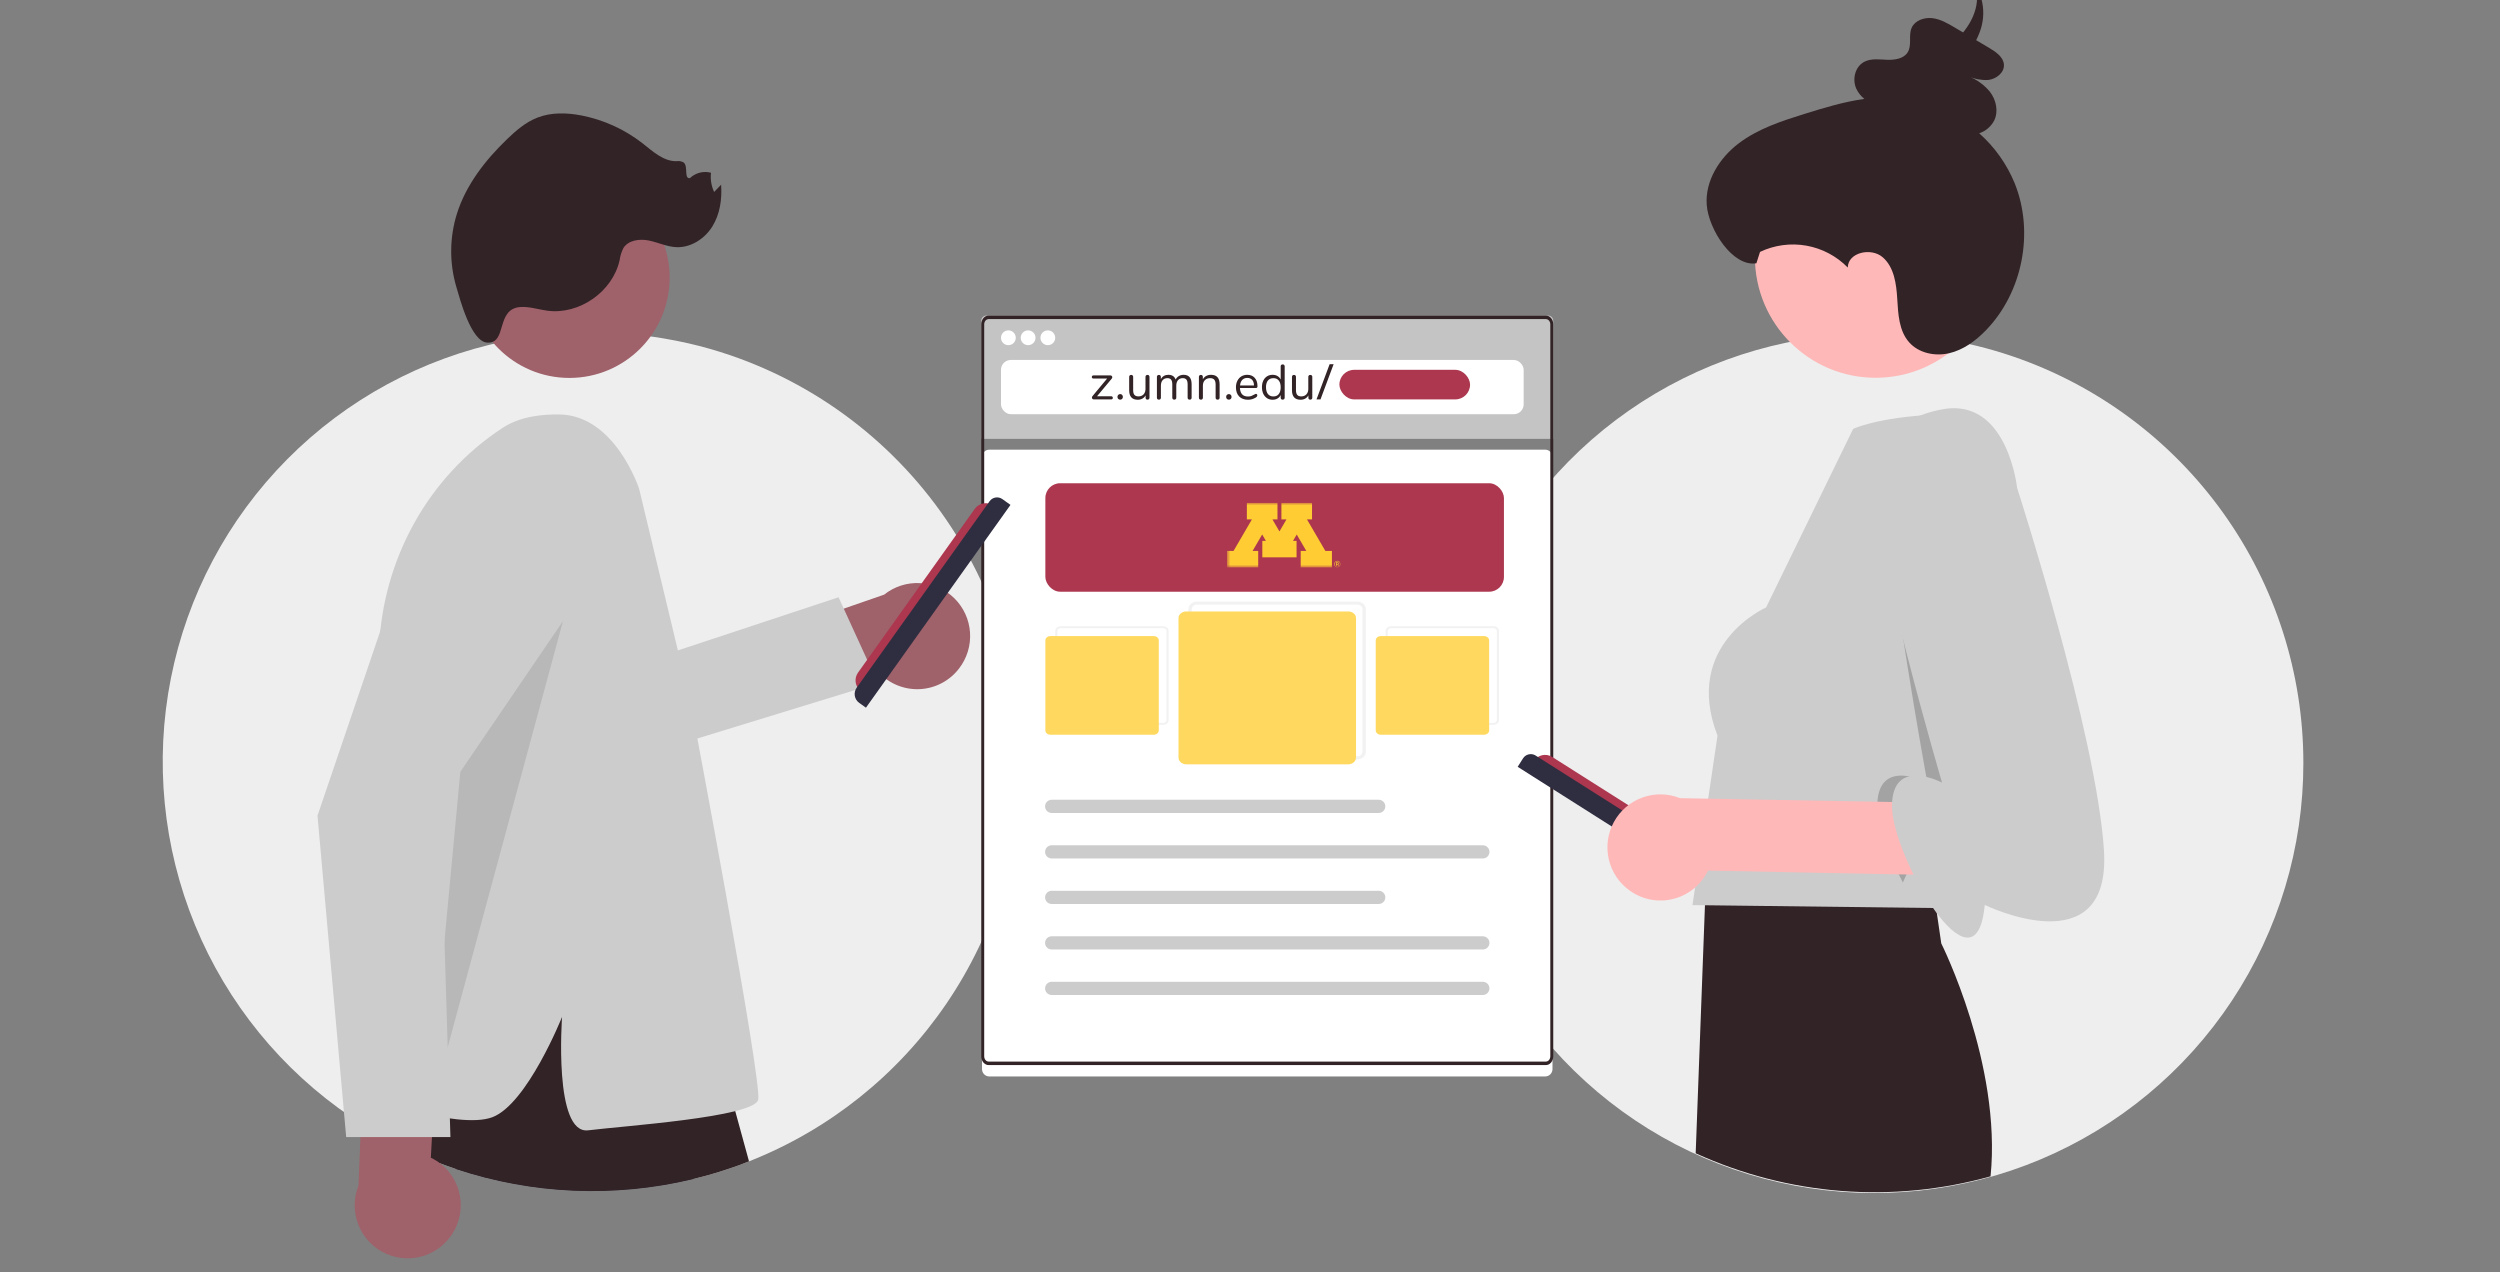 <svg width="507" height="258" viewBox="0 0 507 258" fill="none" xmlns="http://www.w3.org/2000/svg">
<rect x="0" y="0" width="507" height="258" fill="#808080" stroke="none"/>
<g clip-path="url(#clip0)">
<path d="M467.123 154.718C467.139 171.876 462.094 188.657 452.622 202.957C443.15 217.257 429.672 228.44 413.876 235.104C398.081 241.769 380.672 243.617 363.831 240.419C346.99 237.22 331.468 229.116 319.209 217.124C306.95 205.131 298.501 189.783 294.921 173.004C291.34 156.224 292.788 138.76 299.082 122.801C305.376 106.841 316.236 93.097 330.301 83.29C344.367 73.484 361.011 68.052 378.148 67.674C378.419 67.669 378.689 67.663 378.965 67.657C379.353 67.651 379.747 67.651 380.141 67.651C381.128 67.651 382.116 67.669 383.097 67.704C385.26 67.775 387.399 67.924 389.515 68.151C390.737 68.28 391.942 68.439 393.147 68.616C393.282 68.639 393.423 68.657 393.558 68.68C398.53 69.448 403.425 70.65 408.187 72.275C425.376 78.143 440.301 89.247 450.869 104.031C461.438 118.815 467.121 136.539 467.123 154.718Z" fill="#EEEEEE"/>
<path d="M207.038 154.487C207.042 171.975 201.783 189.059 191.948 203.513C182.113 217.967 168.158 229.122 151.899 235.523C150.624 236.035 149.325 236.512 148.02 236.953C146.563 237.453 145.089 237.912 143.601 238.33C142.566 238.618 141.522 238.888 140.468 239.141C124.602 242.947 107.989 242.238 92.505 237.094C91.288 236.688 90.083 236.253 88.89 235.8C87.286 235.182 85.699 234.517 84.141 233.806C84.024 233.759 83.912 233.706 83.801 233.653C83.189 233.37 82.596 233.088 81.99 232.788H81.984C81.156 232.388 80.335 231.972 79.522 231.541C77.653 230.552 75.825 229.499 74.039 228.382C73.11 227.805 72.195 227.207 71.294 226.587C57.111 217.002 46.068 203.44 39.551 187.6C33.034 171.76 31.332 154.348 34.658 137.544C37.984 120.74 46.19 105.292 58.248 93.136C70.306 80.98 85.68 72.657 102.443 69.208C103.977 68.89 105.526 68.616 107.092 68.385C108.073 68.232 109.066 68.102 110.06 67.99C110.771 67.908 111.482 67.832 112.205 67.773H112.211C114.144 67.596 116.096 67.486 118.064 67.443C118.335 67.437 118.605 67.431 118.881 67.426C119.034 67.426 119.187 67.42 119.34 67.426H119.346C119.581 67.42 119.816 67.42 120.057 67.42C121.044 67.42 122.031 67.437 123.013 67.473C125.176 67.543 127.315 67.692 129.431 67.92C130.653 68.049 131.858 68.208 133.063 68.385C133.198 68.408 133.339 68.426 133.474 68.449C133.874 68.514 134.279 68.579 134.679 68.649C135.525 68.785 136.366 68.943 137.206 69.114C137.994 69.273 138.775 69.438 139.557 69.614C142.446 70.274 145.298 71.085 148.102 72.044C167.106 78.547 183.286 91.416 193.909 108.476C194.209 108.953 194.502 109.435 194.79 109.924C195.014 110.288 195.225 110.653 195.437 111.024C195.513 111.147 195.584 111.271 195.648 111.394C195.696 111.465 195.731 111.536 195.772 111.606C196.16 112.283 196.536 112.971 196.9 113.659C203.578 126.229 207.06 140.251 207.038 154.487Z" fill="#EEEEEE"/>
<path d="M313.358 218.308H200.642C200.247 218.307 199.869 218.15 199.591 217.871C199.312 217.592 199.155 217.214 199.155 216.819V92.68C199.155 92.285 199.312 91.907 199.591 91.628C199.869 91.349 200.247 91.192 200.642 91.191H313.358C313.752 91.192 314.13 91.349 314.409 91.628C314.688 91.907 314.845 92.285 314.845 92.68V216.819C314.845 217.214 314.688 217.592 314.409 217.871C314.13 218.15 313.752 218.307 313.358 218.308Z" fill="white"/>
<path d="M275.269 154H242.731C242.272 154 241.832 153.837 241.508 153.549C241.183 153.26 241.001 152.869 241 152.462V123.538C241.001 123.131 241.183 122.74 241.508 122.451C241.832 122.163 242.272 122 242.731 122H275.269C275.728 122 276.168 122.163 276.493 122.451C276.817 122.74 276.999 123.131 277 123.538V152.462C276.999 152.869 276.817 153.26 276.493 153.549C276.168 153.837 275.728 154 275.269 154ZM242.731 122.615C242.455 122.616 242.191 122.713 241.997 122.886C241.802 123.059 241.693 123.294 241.692 123.538V152.462C241.693 152.706 241.802 152.941 241.997 153.114C242.191 153.287 242.455 153.384 242.731 153.385H275.269C275.545 153.384 275.809 153.287 276.003 153.114C276.198 152.941 276.307 152.706 276.308 152.462V123.538C276.307 123.294 276.198 123.059 276.003 122.886C275.809 122.713 275.545 122.616 275.269 122.615H242.731Z" fill="#F2F2F2"/>
<path d="M302.894 147H282.106C281.813 147 281.532 146.898 281.324 146.718C281.117 146.538 281 146.293 281 146.038V127.962C281 127.707 281.117 127.462 281.324 127.282C281.532 127.102 281.813 127 282.106 127H302.894C303.187 127 303.468 127.102 303.676 127.282C303.883 127.462 304 127.707 304 127.962V146.038C304 146.293 303.883 146.538 303.676 146.718C303.468 146.898 303.187 147 302.894 147ZM282.106 127.385C281.93 127.385 281.761 127.446 281.637 127.554C281.512 127.662 281.443 127.809 281.442 127.962V146.038C281.443 146.191 281.512 146.338 281.637 146.446C281.761 146.554 281.93 146.615 282.106 146.615H302.894C303.07 146.615 303.239 146.554 303.363 146.446C303.488 146.338 303.558 146.191 303.558 146.038V127.962C303.558 127.809 303.488 127.662 303.363 127.554C303.239 127.446 303.07 127.385 302.894 127.385H282.106Z" fill="#F2F2F2"/>
<path d="M235.894 147H215.106C214.813 147 214.532 146.898 214.324 146.718C214.117 146.538 214 146.293 214 146.038V127.962C214 127.707 214.117 127.462 214.324 127.282C214.532 127.102 214.813 127 215.106 127H235.894C236.187 127 236.468 127.102 236.676 127.282C236.883 127.462 237 127.707 237 127.962V146.038C237 146.293 236.883 146.538 236.676 146.718C236.468 146.898 236.187 147 235.894 147ZM215.106 127.385C214.93 127.385 214.761 127.446 214.637 127.554C214.512 127.662 214.443 127.809 214.442 127.962V146.038C214.443 146.191 214.512 146.338 214.637 146.446C214.761 146.554 214.93 146.615 215.106 146.615H235.894C236.07 146.615 236.239 146.554 236.363 146.446C236.488 146.338 236.558 146.191 236.558 146.038V127.962C236.558 127.809 236.488 127.662 236.363 127.554C236.239 127.446 236.07 127.385 235.894 127.385H215.106Z" fill="#F2F2F2"/>
<path d="M233.995 149H213.005C212.738 149 212.483 148.908 212.295 148.744C212.106 148.58 212 148.358 212 148.126V129.874C212 129.642 212.106 129.42 212.295 129.256C212.483 129.092 212.738 129 213.005 129H233.995C234.262 129 234.517 129.092 234.705 129.256C234.894 129.42 235 129.642 235 129.874V148.126C235 148.358 234.894 148.58 234.705 148.744C234.517 148.908 234.262 149 233.995 149Z" fill="#FFD95F"/>
<path d="M300.995 149H280.005C279.738 149 279.483 148.908 279.295 148.744C279.106 148.58 279 148.358 279 148.126V129.874C279 129.642 279.106 129.42 279.295 129.256C279.483 129.092 279.738 129 280.005 129H300.995C301.262 129 301.517 129.092 301.705 129.256C301.894 129.42 302 129.642 302 129.874V148.126C302 148.358 301.894 148.58 301.705 148.744C301.517 148.908 301.262 149 300.995 149Z" fill="#FFD95F"/>
<path d="M273.427 155H240.573C240.156 155 239.756 154.857 239.461 154.603C239.166 154.349 239 154.005 239 153.646V125.354C239 124.995 239.166 124.651 239.461 124.397C239.756 124.143 240.156 124 240.573 124H273.427C273.844 124 274.244 124.143 274.539 124.397C274.834 124.651 275 124.995 275 125.354V153.646C275 154.005 274.834 154.349 274.539 154.603C274.244 154.857 273.844 155 273.427 155Z" fill="#FFD95F"/>
<path d="M279.603 164.871H213.281C213.105 164.871 212.931 164.837 212.768 164.77C212.606 164.703 212.458 164.604 212.333 164.48C212.209 164.355 212.11 164.207 212.042 164.045C211.975 163.882 211.94 163.708 211.94 163.531C211.94 163.355 211.975 163.181 212.042 163.018C212.11 162.855 212.209 162.708 212.333 162.583C212.458 162.459 212.606 162.36 212.768 162.293C212.931 162.226 213.105 162.191 213.281 162.192H279.603C279.958 162.192 280.298 162.333 280.549 162.584C280.8 162.835 280.941 163.176 280.941 163.531C280.941 163.887 280.8 164.227 280.549 164.479C280.298 164.73 279.958 164.871 279.603 164.871V164.871Z" fill="#CCCCCC"/>
<path d="M300.719 174.1H213.281C212.926 174.1 212.586 173.959 212.335 173.707C212.084 173.456 211.943 173.115 211.943 172.76C211.943 172.405 212.084 172.064 212.335 171.813C212.586 171.562 212.926 171.42 213.281 171.42H300.719C300.895 171.42 301.069 171.454 301.232 171.522C301.394 171.589 301.542 171.687 301.667 171.812C301.791 171.936 301.89 172.084 301.958 172.247C302.025 172.409 302.06 172.584 302.06 172.76C302.06 172.936 302.025 173.111 301.958 173.273C301.89 173.436 301.791 173.584 301.667 173.708C301.542 173.833 301.394 173.931 301.232 173.999C301.069 174.066 300.895 174.1 300.719 174.1Z" fill="#CCCCCC"/>
<path d="M279.603 183.328H213.281C212.926 183.328 212.586 183.187 212.335 182.936C212.084 182.685 211.943 182.344 211.943 181.989C211.943 181.633 212.084 181.293 212.335 181.041C212.586 180.79 212.926 180.649 213.281 180.649H279.603C279.779 180.649 279.953 180.683 280.116 180.75C280.278 180.817 280.426 180.916 280.551 181.04C280.676 181.165 280.774 181.313 280.842 181.475C280.909 181.638 280.944 181.812 280.944 181.989C280.944 182.165 280.909 182.339 280.842 182.502C280.774 182.665 280.676 182.812 280.551 182.937C280.426 183.061 280.278 183.16 280.116 183.227C279.953 183.294 279.779 183.329 279.603 183.328L279.603 183.328Z" fill="#CCCCCC"/>
<path d="M300.719 192.557H213.281C213.105 192.557 212.931 192.523 212.768 192.456C212.606 192.389 212.458 192.29 212.333 192.165C212.209 192.041 212.11 191.893 212.042 191.73C211.975 191.568 211.94 191.393 211.94 191.217C211.94 191.041 211.975 190.867 212.042 190.704C212.11 190.541 212.209 190.393 212.333 190.269C212.458 190.145 212.606 190.046 212.768 189.979C212.931 189.912 213.105 189.877 213.281 189.878H300.719C301.073 189.878 301.414 190.019 301.665 190.27C301.916 190.521 302.057 190.862 302.057 191.217C302.057 191.573 301.916 191.913 301.665 192.164C301.414 192.416 301.073 192.557 300.719 192.557Z" fill="#CCCCCC"/>
<path d="M300.719 201.785H213.281C212.926 201.785 212.586 201.644 212.335 201.393C212.084 201.142 211.943 200.801 211.943 200.446C211.943 200.091 212.084 199.75 212.335 199.499C212.586 199.247 212.926 199.106 213.281 199.106H300.719C301.073 199.106 301.414 199.247 301.665 199.499C301.916 199.75 302.057 200.091 302.057 200.446C302.057 200.801 301.916 201.142 301.665 201.393C301.414 201.644 301.073 201.785 300.719 201.785Z" fill="#CCCCCC"/>
<rect x="212" y="98" width="93" height="22" rx="3" fill="#AC374F"/>
<mask id="mask0" mask-type="alpha" maskUnits="userSpaceOnUse" x="248" y="102" width="24" height="14">
<path d="M248.832 102H271.851V115.058H248.832V102Z" fill="white"/>
</mask>
<g mask="url(#mask0)">
<path d="M271.274 114.159C271.32 114.169 271.352 114.212 271.35 114.261C271.35 114.285 271.344 114.305 271.332 114.324C271.32 114.344 271.3 114.359 271.28 114.366C271.256 114.375 271.23 114.38 271.205 114.38H271.1V114.147H271.205C271.226 114.149 271.248 114.151 271.274 114.159ZM271.19 114.495C271.23 114.495 271.262 114.501 271.282 114.512C271.304 114.524 271.319 114.539 271.327 114.559C271.338 114.588 271.344 114.621 271.345 114.653C271.349 114.715 271.352 114.752 271.357 114.763H271.508C271.5 114.732 271.497 114.7 271.497 114.667C271.497 114.636 271.494 114.605 271.489 114.574C271.485 114.547 271.475 114.524 271.462 114.501C271.449 114.482 271.432 114.466 271.413 114.455C271.389 114.442 271.362 114.432 271.336 114.427C271.362 114.425 271.389 114.419 271.413 114.409C271.441 114.395 271.465 114.372 271.482 114.344C271.499 114.315 271.509 114.281 271.508 114.246C271.509 114.179 271.476 114.115 271.42 114.079C271.39 114.06 271.357 114.047 271.322 114.041C271.281 114.035 271.239 114.033 271.196 114.034H270.943V114.762H271.1V114.494H271.19V114.495ZM271.794 114.127C271.763 114.059 271.721 113.995 271.67 113.941C271.613 113.881 271.545 113.833 271.471 113.799C271.39 113.76 271.3 113.741 271.211 113.743C271.114 113.743 271.02 113.765 270.933 113.808C270.794 113.876 270.685 113.995 270.624 114.141C270.545 114.332 270.558 114.551 270.657 114.732C270.714 114.836 270.793 114.917 270.893 114.975C271.149 115.126 271.471 115.077 271.675 114.857C271.731 114.798 271.774 114.728 271.804 114.648C271.835 114.569 271.85 114.486 271.85 114.402C271.85 114.307 271.832 114.216 271.794 114.127ZM271.413 113.881C271.48 113.909 271.535 113.946 271.584 113.995C271.632 114.044 271.67 114.097 271.698 114.156C271.775 114.324 271.769 114.52 271.681 114.682C271.635 114.77 271.565 114.841 271.481 114.89C271.396 114.938 271.306 114.963 271.213 114.963C271.12 114.963 271.031 114.938 270.945 114.89C270.861 114.841 270.791 114.77 270.745 114.682C270.698 114.597 270.673 114.5 270.674 114.401C270.674 114.317 270.69 114.241 270.721 114.172C270.751 114.104 270.791 114.046 270.837 113.999C270.938 113.898 271.073 113.84 271.213 113.84C271.28 113.84 271.346 113.854 271.413 113.881ZM268.784 111.729L265.053 105.333H266.08V102.001H259.869V105.333H260.897L259.472 107.777L258.047 105.334H259.074V102.001H252.863V105.333H253.891L250.16 111.729H248.828V115.062H255.163V111.729H254.025L255.969 108.396L256.722 109.69H255.999V113.022H262.943V109.69H262.221L262.975 108.398L264.918 111.73H263.781V115.062H270.114V111.729H268.784Z" fill="#FFCC33"/>
</g>
<path d="M199 65C199 64.448 199.448 64 200 64H314C314.552 64 315 64.448 315 65V89H199V65Z" fill="#C4C4C4"/>
<circle cx="204.5" cy="68.5" r="1.5" fill="white"/>
<circle cx="208.5" cy="68.5" r="1.5" fill="white"/>
<circle cx="212.5" cy="68.5" r="1.5" fill="white"/>
<rect x="203" y="73" width="106" height="11" rx="2" fill="white"/>
<path d="M225.33 80.36C225.443 80.36 225.53 80.39 225.59 80.45C225.65 80.503 225.68 80.58 225.68 80.68C225.68 80.78 225.65 80.86 225.59 80.92C225.53 80.973 225.443 81 225.33 81H221.83C221.717 81 221.623 80.967 221.55 80.9C221.477 80.827 221.44 80.74 221.44 80.64C221.44 80.533 221.48 80.43 221.56 80.33L224.52 76.77H221.78C221.667 76.77 221.577 76.743 221.51 76.69C221.45 76.63 221.42 76.553 221.42 76.46C221.42 76.36 221.45 76.28 221.51 76.22C221.577 76.16 221.667 76.13 221.78 76.13H225.17C225.29 76.13 225.387 76.167 225.46 76.24C225.533 76.307 225.57 76.39 225.57 76.49C225.57 76.597 225.53 76.7 225.45 76.8L222.48 80.36H225.33ZM227.179 81.05C227.019 81.05 226.886 81 226.779 80.9C226.673 80.793 226.619 80.657 226.619 80.49C226.619 80.323 226.673 80.187 226.779 80.08C226.886 79.973 227.019 79.92 227.179 79.92C227.333 79.92 227.459 79.973 227.559 80.08C227.666 80.187 227.719 80.323 227.719 80.49C227.719 80.657 227.666 80.793 227.559 80.9C227.459 81 227.333 81.05 227.179 81.05ZM232.716 76.03C232.842 76.03 232.939 76.067 233.006 76.14C233.079 76.213 233.116 76.31 233.116 76.43V80.66C233.116 80.773 233.079 80.867 233.006 80.94C232.939 81.013 232.842 81.05 232.716 81.05C232.596 81.05 232.499 81.017 232.426 80.95C232.359 80.877 232.326 80.783 232.326 80.67V80.17C232.172 80.463 231.956 80.687 231.676 80.84C231.402 80.993 231.092 81.07 230.746 81.07C230.166 81.07 229.729 80.91 229.436 80.59C229.142 80.263 228.996 79.783 228.996 79.15V76.43C228.996 76.31 229.032 76.213 229.106 76.14C229.179 76.067 229.279 76.03 229.406 76.03C229.532 76.03 229.629 76.067 229.696 76.14C229.769 76.213 229.806 76.31 229.806 76.43V79.13C229.806 79.563 229.892 79.883 230.066 80.09C230.239 80.29 230.512 80.39 230.886 80.39C231.312 80.39 231.656 80.253 231.916 79.98C232.176 79.7 232.306 79.333 232.306 78.88V76.43C232.306 76.31 232.342 76.213 232.416 76.14C232.489 76.067 232.589 76.03 232.716 76.03ZM240.041 76.01C241.121 76.01 241.661 76.653 241.661 77.94V80.65C241.661 80.777 241.624 80.877 241.551 80.95C241.478 81.017 241.381 81.05 241.261 81.05C241.141 81.05 241.041 81.017 240.961 80.95C240.888 80.877 240.851 80.777 240.851 80.65V77.96C240.851 77.513 240.771 77.19 240.611 76.99C240.451 76.79 240.201 76.69 239.861 76.69C239.454 76.69 239.134 76.827 238.901 77.1C238.668 77.373 238.551 77.743 238.551 78.21V80.65C238.551 80.777 238.511 80.877 238.431 80.95C238.358 81.017 238.261 81.05 238.141 81.05C238.021 81.05 237.924 81.017 237.851 80.95C237.778 80.877 237.741 80.777 237.741 80.65V77.96C237.741 77.513 237.661 77.19 237.501 76.99C237.341 76.79 237.088 76.69 236.741 76.69C236.341 76.69 236.021 76.827 235.781 77.1C235.548 77.373 235.431 77.743 235.431 78.21V80.65C235.431 80.777 235.394 80.877 235.321 80.95C235.248 81.017 235.151 81.05 235.031 81.05C234.911 81.05 234.811 81.017 234.731 80.95C234.658 80.877 234.621 80.777 234.621 80.65V76.43C234.621 76.31 234.658 76.213 234.731 76.14C234.811 76.067 234.911 76.03 235.031 76.03C235.144 76.03 235.238 76.067 235.311 76.14C235.384 76.207 235.421 76.3 235.421 76.42V76.9C235.568 76.613 235.771 76.393 236.031 76.24C236.291 76.087 236.591 76.01 236.931 76.01C237.691 76.01 238.188 76.33 238.421 76.97C238.561 76.677 238.774 76.443 239.061 76.27C239.348 76.097 239.674 76.01 240.041 76.01ZM245.587 76.01C246.753 76.01 247.337 76.653 247.337 77.94V80.65C247.337 80.777 247.3 80.877 247.227 80.95C247.16 81.017 247.063 81.05 246.937 81.05C246.81 81.05 246.71 81.017 246.637 80.95C246.563 80.877 246.527 80.777 246.527 80.65V77.99C246.527 77.537 246.437 77.207 246.257 77C246.083 76.793 245.803 76.69 245.417 76.69C244.97 76.69 244.613 76.827 244.347 77.1C244.08 77.373 243.947 77.743 243.947 78.21V80.65C243.947 80.777 243.91 80.877 243.837 80.95C243.77 81.017 243.673 81.05 243.547 81.05C243.42 81.05 243.32 81.017 243.247 80.95C243.173 80.877 243.137 80.777 243.137 80.65V76.43C243.137 76.31 243.173 76.213 243.247 76.14C243.32 76.067 243.42 76.03 243.547 76.03C243.667 76.03 243.76 76.067 243.827 76.14C243.9 76.213 243.937 76.307 243.937 76.42V76.93C244.097 76.63 244.32 76.403 244.607 76.25C244.893 76.09 245.22 76.01 245.587 76.01ZM249.22 81.05C249.06 81.05 248.927 81 248.82 80.9C248.714 80.793 248.66 80.657 248.66 80.49C248.66 80.323 248.714 80.187 248.82 80.08C248.927 79.973 249.06 79.92 249.22 79.92C249.374 79.92 249.5 79.973 249.6 80.08C249.707 80.187 249.76 80.323 249.76 80.49C249.76 80.657 249.707 80.793 249.6 80.9C249.5 81 249.374 81.05 249.22 81.05ZM254.709 79.87C254.783 79.87 254.846 79.9 254.899 79.96C254.953 80.02 254.979 80.097 254.979 80.19C254.979 80.357 254.863 80.51 254.629 80.65C254.389 80.79 254.136 80.897 253.869 80.97C253.603 81.037 253.343 81.07 253.089 81.07C252.336 81.07 251.739 80.847 251.299 80.4C250.866 79.953 250.649 79.337 250.649 78.55C250.649 78.05 250.746 77.61 250.939 77.23C251.133 76.843 251.403 76.543 251.749 76.33C252.103 76.117 252.503 76.01 252.949 76.01C253.583 76.01 254.086 76.217 254.459 76.63C254.833 77.043 255.019 77.603 255.019 78.31C255.019 78.443 254.993 78.54 254.939 78.6C254.886 78.66 254.799 78.69 254.679 78.69H251.459C251.519 79.837 252.063 80.41 253.089 80.41C253.349 80.41 253.573 80.377 253.759 80.31C253.946 80.237 254.146 80.14 254.359 80.02C254.533 79.92 254.649 79.87 254.709 79.87ZM252.959 76.64C252.533 76.64 252.189 76.773 251.929 77.04C251.676 77.307 251.526 77.683 251.479 78.17H254.309C254.296 77.677 254.173 77.3 253.939 77.04C253.706 76.773 253.379 76.64 252.959 76.64ZM260.123 73.9C260.25 73.9 260.35 73.937 260.423 74.01C260.496 74.083 260.533 74.177 260.533 74.29V80.65C260.533 80.77 260.496 80.867 260.423 80.94C260.35 81.013 260.25 81.05 260.123 81.05C259.996 81.05 259.896 81.013 259.823 80.94C259.756 80.867 259.723 80.77 259.723 80.65V80.11C259.576 80.417 259.36 80.653 259.073 80.82C258.793 80.987 258.463 81.07 258.083 81.07C257.656 81.07 257.28 80.963 256.953 80.75C256.626 80.537 256.373 80.24 256.193 79.86C256.013 79.473 255.923 79.027 255.923 78.52C255.923 78.02 256.013 77.58 256.193 77.2C256.373 76.82 256.626 76.527 256.953 76.32C257.28 76.113 257.656 76.01 258.083 76.01C258.463 76.01 258.793 76.093 259.073 76.26C259.36 76.427 259.576 76.663 259.723 76.97V74.29C259.723 74.17 259.756 74.077 259.823 74.01C259.896 73.937 259.996 73.9 260.123 73.9ZM258.243 80.4C258.716 80.4 259.08 80.24 259.333 79.92C259.593 79.593 259.723 79.133 259.723 78.54C259.723 77.947 259.593 77.49 259.333 77.17C259.08 76.85 258.716 76.69 258.243 76.69C257.77 76.69 257.4 76.85 257.133 77.17C256.873 77.49 256.743 77.94 256.743 78.52C256.743 79.113 256.873 79.577 257.133 79.91C257.4 80.237 257.77 80.4 258.243 80.4ZM265.733 76.03C265.86 76.03 265.957 76.067 266.023 76.14C266.097 76.213 266.133 76.31 266.133 76.43V80.66C266.133 80.773 266.097 80.867 266.023 80.94C265.957 81.013 265.86 81.05 265.733 81.05C265.613 81.05 265.517 81.017 265.443 80.95C265.377 80.877 265.343 80.783 265.343 80.67V80.17C265.19 80.463 264.973 80.687 264.693 80.84C264.42 80.993 264.11 81.07 263.763 81.07C263.183 81.07 262.747 80.91 262.453 80.59C262.16 80.263 262.013 79.783 262.013 79.15V76.43C262.013 76.31 262.05 76.213 262.123 76.14C262.197 76.067 262.297 76.03 262.423 76.03C262.55 76.03 262.647 76.067 262.713 76.14C262.787 76.213 262.823 76.31 262.823 76.43V79.13C262.823 79.563 262.91 79.883 263.083 80.09C263.257 80.29 263.53 80.39 263.903 80.39C264.33 80.39 264.673 80.253 264.933 79.98C265.193 79.7 265.323 79.333 265.323 78.88V76.43C265.323 76.31 265.36 76.213 265.433 76.14C265.507 76.067 265.607 76.03 265.733 76.03ZM270.458 73.861L267.797 81H266.986L269.647 73.861H270.458Z" fill="#322326"/>
<rect x="271.63" y="75" width="26.5" height="6" rx="3" fill="#AC374F"/>
<path d="M313.509 216H200.491C200.096 215.999 199.717 215.812 199.437 215.478C199.158 215.144 199 214.692 199 214.22V65.78C199 65.308 199.158 64.856 199.437 64.522C199.717 64.188 200.096 64.001 200.491 64H313.509C313.904 64.001 314.283 64.188 314.563 64.522C314.842 64.856 315 65.308 315 65.78V214.22C315 214.692 314.842 215.144 314.563 215.478C314.283 215.812 313.904 215.999 313.509 216ZM200.491 64.712C200.254 64.712 200.026 64.825 199.859 65.025C199.691 65.225 199.597 65.497 199.596 65.78V214.22C199.597 214.503 199.691 214.775 199.859 214.975C200.026 215.175 200.254 215.288 200.491 215.288H313.509C313.746 215.288 313.974 215.175 314.141 214.975C314.309 214.775 314.403 214.503 314.404 214.22V65.78C314.403 65.497 314.309 65.225 314.141 65.025C313.974 64.825 313.746 64.712 313.509 64.712H200.491Z" fill="#322326"/>
<path d="M311.042 154.356C311.233 154.054 311.482 153.793 311.774 153.588C312.065 153.382 312.395 153.236 312.743 153.157C313.091 153.079 313.451 153.07 313.803 153.131C314.155 153.192 314.491 153.322 314.792 153.513L349.233 175.344C349.535 175.535 349.796 175.784 350.001 176.076C350.207 176.368 350.353 176.698 350.431 177.047C350.509 177.395 350.518 177.756 350.457 178.108C350.396 178.46 350.266 178.796 350.075 179.098L311.042 154.356V154.356Z" fill="#AC374F"/>
<path d="M307.784 155.511L308.868 153.798C309.131 153.382 309.549 153.087 310.03 152.979C310.511 152.871 311.014 152.959 311.43 153.222L350.644 178.079C350.888 178.233 351.099 178.435 351.266 178.671C351.432 178.907 351.55 179.174 351.613 179.456C351.677 179.739 351.684 180.03 351.635 180.315C351.585 180.6 351.48 180.872 351.326 181.117L350.425 182.54L307.784 155.511H307.784Z" fill="#2F2E41"/>
<path d="M380.373 76.614C393.893 76.614 404.852 65.643 404.852 52.11C404.852 38.578 393.893 27.607 380.373 27.607C366.853 27.607 355.894 38.578 355.894 52.11C355.894 65.643 366.853 76.614 380.373 76.614Z" fill="#FFB8B8"/>
<path d="M403.685 238.561C383.824 244.113 362.642 242.456 343.885 233.884L345.765 183.585L345.906 179.673L345.959 178.402L346.024 176.532L346.071 175.337C346.071 175.337 346.147 175.331 346.294 175.326C346.694 175.296 347.617 175.231 348.939 175.155C350.473 175.067 352.536 174.955 354.94 174.855C355.51 174.831 356.097 174.808 356.703 174.778C369.362 174.308 389.133 174.208 391.748 178.026L392.077 180.273L392.606 183.903L393.688 191.321C393.688 191.321 405.982 215.794 403.685 238.561Z" fill="#322326"/>
<path d="M409.899 111.7L405.078 156.281L395.895 176.613L392.492 184.152L343.234 183.554L348.309 149.19C341.145 130.663 358.161 123.193 358.161 123.193L375.812 86.992C375.812 86.992 380.514 84.639 392.79 84.047C404.203 83.496 395.206 85.227 395.206 85.227C410.133 83.733 409.899 111.7 409.899 111.7Z" fill="#CCCCCC"/>
<path opacity="0.2" d="M395.087 158.634L385.904 178.966C382.954 173.444 380.709 167.189 380.709 163.496C380.709 153.336 390.859 158.715 390.859 158.715C390.859 158.715 382.65 113.742 382.65 100.295C382.65 91.363 390.089 131.002 395.087 158.634Z" fill="black"/>
<path d="M408.586 37.182C406.993 33.292 404.53 29.82 401.385 27.033C402.674 26.6 403.751 25.692 404.396 24.493C405.338 22.627 404.839 20.285 403.558 18.614C402.39 17.203 400.88 16.115 399.172 15.455C400.423 16.025 401.792 16.288 403.166 16.224C404.831 16.051 406.495 14.743 406.396 13.12C406.302 11.574 404.783 10.529 403.419 9.722C402.535 9.198 401.65 8.675 400.766 8.152C401.028 7.643 401.259 7.119 401.457 6.582C402.22 4.63 402.404 2.498 401.987 0.444C401.569 -1.611 400.568 -3.501 399.104 -5C402 -2.048 401.261 2.52 398.399 6.228C398.306 6.347 398.207 6.463 398.111 6.581C397.544 6.246 396.977 5.91 396.41 5.575C394.996 4.738 393.526 3.882 391.883 3.684C390.24 3.487 388.369 4.138 387.698 5.605C386.98 7.175 387.797 9.179 386.861 10.636C386.043 11.912 384.256 12.184 382.707 12.123C381.158 12.063 379.511 11.818 378.133 12.504C376.218 13.457 375.589 16.035 376.441 17.957C376.82 18.776 377.385 19.495 378.09 20.057C373.99 20.63 369.952 21.849 365.984 23.088C361.305 24.55 356.538 26.102 352.628 29.06C348.717 32.018 345.754 36.688 346.127 41.58C346.5 46.473 351.355 54.178 356.194 53.396L356.931 51.087C359.857 49.695 363.145 49.252 366.335 49.819C369.525 50.387 372.458 51.938 374.726 54.254C374.782 51.174 379.465 50.151 381.799 52.159C384.133 54.167 384.583 57.562 384.764 60.638C384.945 63.713 385.117 67.062 387.141 69.383C389.083 71.61 392.392 72.301 395.27 71.638C398.149 70.974 400.637 69.146 402.699 67.028C410.177 59.345 412.586 47.134 408.586 37.182Z" fill="#322326"/>
<path d="M330.507 180.611C331.774 181.524 333.226 182.148 334.76 182.438C336.294 182.729 337.873 182.679 339.386 182.293C340.899 181.906 342.309 181.193 343.516 180.202C344.724 179.211 345.7 177.967 346.375 176.558L413.06 177.878L417.473 163.25L340.717 161.87C338.277 160.891 335.563 160.843 333.09 161.733C330.616 162.623 328.555 164.391 327.296 166.701C326.038 169.011 325.669 171.703 326.261 174.267C326.853 176.83 328.364 179.088 330.507 180.611V180.611Z" fill="#FFB8B8"/>
<path d="M395.337 82.814C395.337 82.814 379.814 84.009 379.814 97.456C379.814 110.903 393.845 158.715 393.845 158.715C393.845 158.715 383.695 153.336 383.695 163.496C383.695 173.656 400.711 203.239 402.502 183.517C402.502 183.517 428.176 196.068 426.683 172.461C425.19 148.854 409.07 98.951 409.07 98.951C409.07 98.951 407.279 81.918 395.337 82.814Z" fill="#CCCCCC"/>
<path d="M194.489 135.581C193.539 136.821 192.329 137.838 190.944 138.56C189.56 139.282 188.034 139.692 186.474 139.759C184.914 139.827 183.358 139.551 181.916 138.952C180.474 138.353 179.181 137.445 178.128 136.291L155.179 144.604L146.731 131.877L179.304 120.593C181.357 118.95 183.941 118.118 186.566 118.255C189.191 118.392 191.675 119.488 193.547 121.336C195.418 123.183 196.548 125.654 196.722 128.279C196.895 130.905 196.101 133.503 194.489 135.581Z" fill="#9F616A"/>
<path d="M122.78 136.766L170.058 121.123L178.025 138.531L133.947 152.061L122.78 136.766Z" fill="#CCCCCC"/>
<path d="M140.468 239.141C124.602 242.947 107.989 242.238 92.505 237.094L93.562 227.081L94.544 217.728L109.266 194.943L113.986 187.642L133.433 194.72L135.414 207.221L138.57 227.158L140.468 239.141Z" fill="#2F2E41"/>
<path d="M151.899 235.523C150.624 236.035 149.325 236.512 148.02 236.953C146.563 237.453 145.089 237.912 143.601 238.33C142.566 238.618 141.522 238.888 140.468 239.141C124.602 242.947 107.989 242.238 92.505 237.094C91.288 236.688 90.083 236.253 88.89 235.8C89.053 239.284 88.947 242.775 88.573 246.242C86.875 242.179 85.396 238.027 84.142 233.806C84.053 233.523 83.971 233.241 83.889 232.958C83.478 231.535 83.113 230.176 82.784 228.899C82.408 227.423 82.085 226.052 81.814 224.799C80.739 219.881 80.398 216.839 80.398 216.839L91.888 192.955L94.186 193.219L95.138 193.325L100.897 193.984L109.266 194.943L122.825 196.49L135.414 207.221L146.692 216.839C146.692 216.839 147.632 220.04 149.107 225.34C149.907 228.187 150.853 231.641 151.899 235.523Z" fill="#322326"/>
<path d="M115.473 76.644C126.7 76.644 135.802 67.534 135.802 56.295C135.802 45.057 126.7 35.946 115.473 35.946C104.245 35.946 95.143 45.057 95.143 56.295C95.143 67.534 104.245 76.644 115.473 76.644Z" fill="#9F616A"/>
<path d="M129.624 99.163C129.624 99.163 124.738 84.046 113.247 84.046C110.375 84.046 105.739 84.284 101.97 86.746C86.798 96.656 77.568 113.501 76.861 131.622L73.328 222.149C73.328 222.149 92.774 229.227 99.845 226.572C106.916 223.918 113.987 206.223 113.987 206.223C113.987 206.223 112.219 230.111 119.29 229.227C126.361 228.342 152.878 226.572 153.762 223.033C154.646 219.494 140.231 143.401 140.231 143.401L129.624 99.163Z" fill="#CCCCCC"/>
<path d="M105.59 62.261C107.414 62.152 109.194 62.769 111.006 63.01C117.485 63.871 124.226 59.164 125.657 52.78C125.771 51.93 126.025 51.104 126.406 50.336C127.403 48.706 129.675 48.396 131.547 48.77C133.419 49.145 135.194 50.022 137.1 50.123C140.044 50.277 142.871 48.463 144.44 45.965C146.009 43.466 146.453 40.392 146.241 37.449L144.83 38.931C144.256 37.717 144.035 36.366 144.191 35.032C143.443 34.832 142.656 34.828 141.907 35.021C141.157 35.213 140.469 35.594 139.909 36.129C138.664 36.261 139.603 33.818 138.679 32.974C138.229 32.697 137.693 32.597 137.174 32.692C134.527 32.718 132.385 30.691 130.299 29.059C126.684 26.238 122.457 24.308 117.959 23.425C114.97 22.841 111.791 22.747 108.956 23.862C106.628 24.777 104.679 26.444 102.876 28.179C98.437 32.451 94.507 37.471 92.66 43.351C91.159 48.167 91.116 53.321 92.538 58.161C93.282 60.675 95.524 69.284 98.807 69.484C102.932 69.736 100.456 62.568 105.59 62.261Z" fill="#322326"/>
<path opacity="0.1" d="M114.174 125.955L93.356 156.517L86.699 227.506L114.174 125.955Z" fill="black"/>
<path d="M174.641 140.199C174.054 139.78 173.658 139.145 173.539 138.433C173.42 137.722 173.589 136.992 174.007 136.405L197.684 103.188C198.103 102.6 198.737 102.203 199.448 102.084C200.159 101.965 200.888 102.134 201.475 102.553L174.641 140.199L174.641 140.199Z" fill="#AC374F"/>
<path d="M175.613 143.519L174.243 142.541C174.008 142.373 173.808 142.16 173.655 141.915C173.502 141.67 173.399 141.397 173.351 141.112C173.304 140.827 173.313 140.535 173.378 140.253C173.443 139.971 173.562 139.705 173.73 139.47L200.688 101.649C200.974 101.248 201.408 100.977 201.894 100.896C202.38 100.814 202.878 100.929 203.279 101.216L204.927 102.393L175.613 143.519H175.613Z" fill="#2F2E41"/>
<path d="M91.424 250.662C92.337 249.394 92.96 247.941 93.25 246.405C93.54 244.87 93.491 243.289 93.105 241.775C92.719 240.26 92.006 238.849 91.016 237.64C90.026 236.432 88.783 235.455 87.376 234.779L88.694 210.386L74.081 205.968L72.702 240.442C71.724 242.885 71.675 245.602 72.565 248.077C73.454 250.553 75.22 252.617 77.528 253.877C79.836 255.136 82.525 255.505 85.087 254.912C87.648 254.32 89.903 252.808 91.424 250.662H91.424Z" fill="#9F616A"/>
<path d="M91.347 230.598H70.205L64.388 165.413L64.408 165.353L84.195 107.182C84.892 105.133 86.007 103.253 87.47 101.66C88.933 100.067 90.711 98.796 92.691 97.928C94.671 97.061 96.811 96.615 98.972 96.621C101.134 96.626 103.271 97.082 105.247 97.96C107.222 98.837 108.994 100.117 110.449 101.717C111.904 103.318 113.009 105.204 113.696 107.256C114.382 109.307 114.635 111.48 114.436 113.634C114.238 115.789 113.594 117.879 112.544 119.77L89.26 161.743L91.347 230.598Z" fill="#CCCCCC"/>
</g>
<defs>
<clipPath id="clip0">
<rect width="507" height="258" fill="white"/>
</clipPath>
</defs>
</svg>
